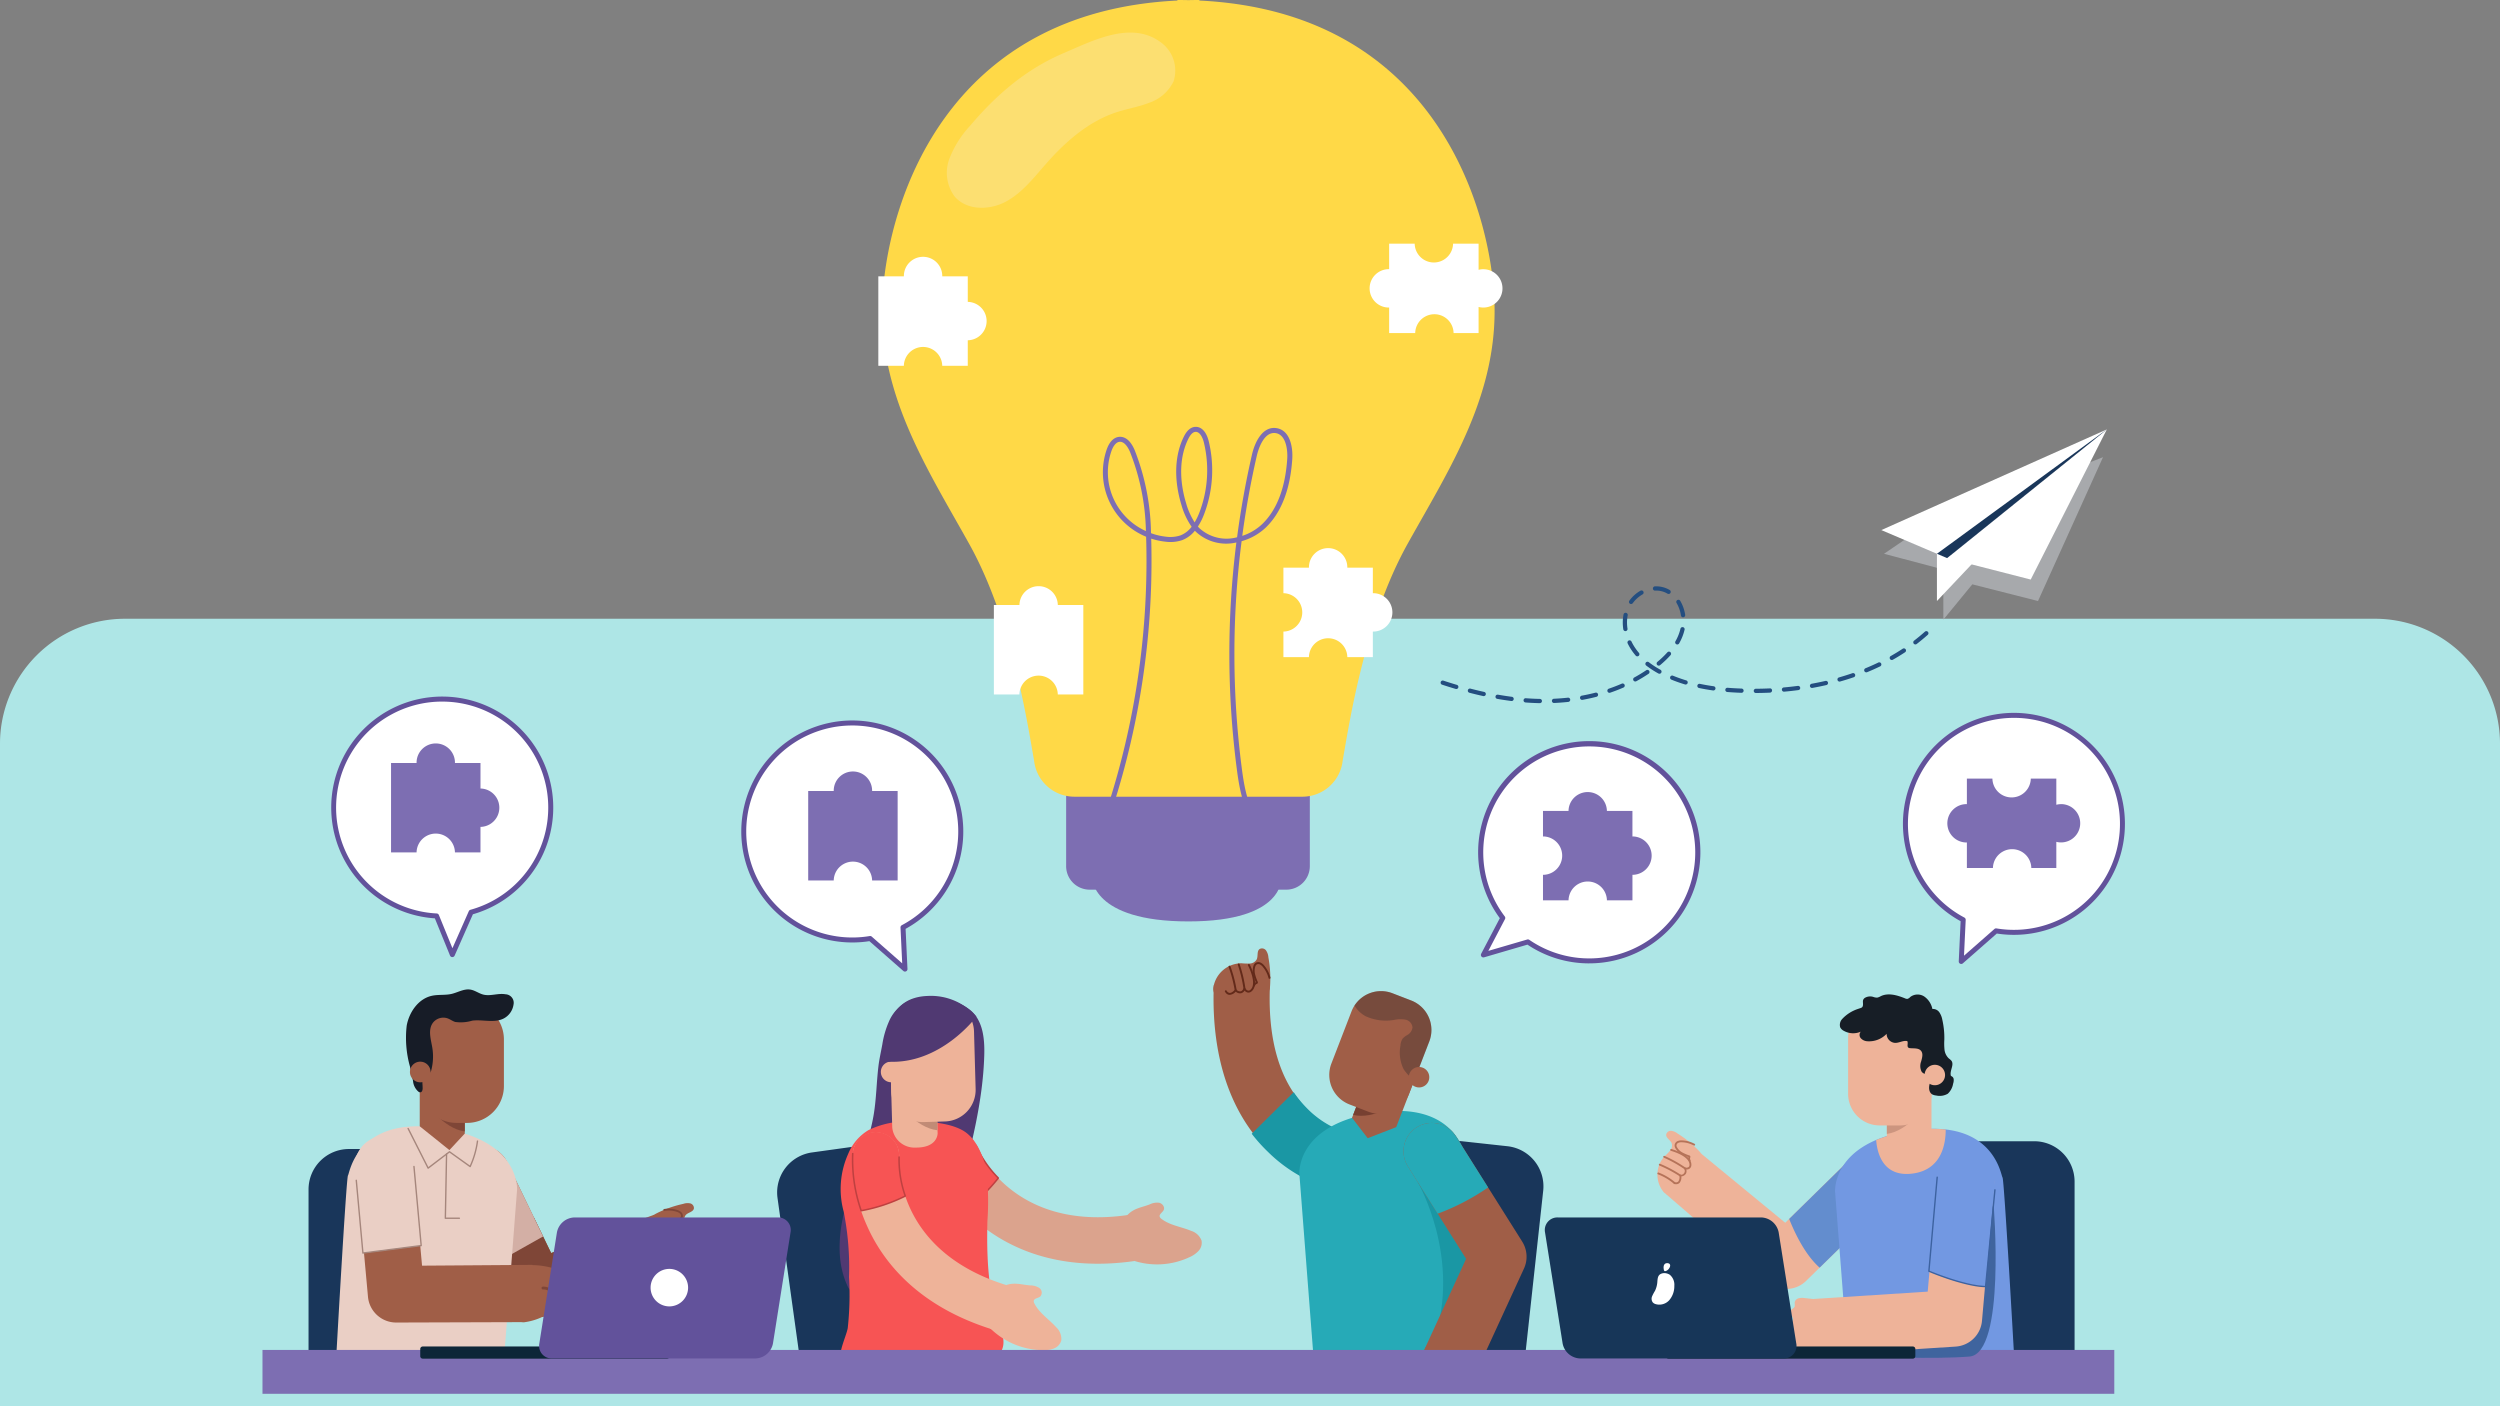 <svg xmlns="http://www.w3.org/2000/svg" xmlns:xlink="http://www.w3.org/1999/xlink" width="400" height="225" viewBox="0 0 400 225">
  <rect x="0" y="0" width="400" height="225" fill="#808080" stroke="none"/>
  <defs>
    <clipPath id="clip-path">
      <rect id="Rectángulo_402372" data-name="Rectángulo 402372" width="298.006" height="223.009" fill="none"/>
    </clipPath>
    <clipPath id="clip-path-3">
      <rect id="Rectángulo_402367" data-name="Rectángulo 402367" width="35.036" height="25.995" fill="none"/>
    </clipPath>
    <clipPath id="clip-path-5">
      <rect id="Rectángulo_402369" data-name="Rectángulo 402369" width="12.313" height="14.246" fill="none"/>
    </clipPath>
  </defs>
  <g id="Grupo_1101514" data-name="Grupo 1101514" transform="translate(5305 -2968)">
    <path id="Rectángulo_402332" data-name="Rectángulo 402332" d="M20,0H380a20,20,0,0,1,20,20V126a0,0,0,0,1,0,0H0a0,0,0,0,1,0,0V20A20,20,0,0,1,20,0Z" transform="translate(-5305 3067)" fill="#aee6e6"/>
    <g id="Grupo_1101508" data-name="Grupo 1101508" transform="translate(-5263.003 2968)">
      <g id="Grupo_1101507" data-name="Grupo 1101507" clip-path="url(#clip-path)">
        <g id="Grupo_1101501" data-name="Grupo 1101501">
          <g id="Grupo_1101500" data-name="Grupo 1101500" clip-path="url(#clip-path)">
            <g id="Grupo_1101499" data-name="Grupo 1101499" transform="translate(259.443 73.149)" style="mix-blend-mode: multiply;isolation: isolate">
              <g id="Grupo_1101498" data-name="Grupo 1101498">
                <g id="Grupo_1101497" data-name="Grupo 1101497" clip-path="url(#clip-path-3)">
                  <path id="Trazado_878291" data-name="Trazado 878291" d="M330.674,102.814l-6.1,4.152,9.494,2.516v8.025l4.634-5.651,10.511,2.672,10.4-23.015Z" transform="translate(-324.571 -91.512)" fill="#a7a9ac"/>
                </g>
              </g>
            </g>
          </g>
        </g>
        <path id="Trazado_878292" data-name="Trazado 878292" d="M335.165,110.845v7.562l6.49-6.868Z" transform="translate(-67.254 -22.242)" fill="#fff"/>
        <path id="Trazado_878293" data-name="Trazado 878293" d="M337.2,106.543,362.759,85.95l-12.181,24.026Z" transform="translate(-67.662 -17.247)" fill="#fff"/>
        <path id="Trazado_878294" data-name="Trazado 878294" d="M360.117,85.951l-36.08,16.109,10.523,4.484Z" transform="translate(-65.021 -17.247)" fill="#fff"/>
        <path id="Trazado_878295" data-name="Trazado 878295" d="M336.793,106.543l-1.627-.694,27.185-19.9Z" transform="translate(-67.254 -17.247)" fill="#19365a"/>
        <g id="Grupo_1101506" data-name="Grupo 1101506">
          <g id="Grupo_1101505" data-name="Grupo 1101505" clip-path="url(#clip-path)">
            <path id="Trazado_878296" data-name="Trazado 878296" d="M251.694,136.056h-.006c-.75-.014-1.517-.051-2.283-.11a.339.339,0,0,1-.313-.365.335.335,0,0,1,.365-.313c.752.057,1.508.093,2.244.107a.34.34,0,0,1-.006.68m2.266-.026a.34.34,0,0,1-.015-.679c.747-.032,1.5-.09,2.237-.171a.337.337,0,0,1,.376.3.341.341,0,0,1-.3.376c-.754.082-1.522.141-2.282.173h-.014m-6.782-.314-.043,0c-.739-.1-1.5-.211-2.257-.345a.34.34,0,0,1,.119-.67c.747.132,1.495.246,2.223.34a.34.34,0,0,1-.042.677m11.284-.184a.34.34,0,0,1-.062-.674c.74-.134,1.477-.295,2.189-.479a.34.34,0,0,1,.17.659c-.729.187-1.482.352-2.237.488a.332.332,0,0,1-.061.006m-15.745-.6a.381.381,0,0,1-.073-.008q-1.111-.246-2.217-.534a.34.34,0,0,1,.172-.659q1.092.285,2.191.528a.34.34,0,0,1-.074.672m43.526-.5a.34.34,0,0,1,0-.679q1.123-.007,2.252-.059a.316.316,0,0,1,.355.324.34.34,0,0,1-.324.356q-1.14.053-2.279.059Zm-23.4-.03a.34.34,0,0,1-.11-.662c.71-.242,1.411-.514,2.086-.809a.34.34,0,0,1,.271.623c-.691.3-1.41.58-2.137.829a.355.355,0,0,1-.11.018m21.131,0h-.011c-.787-.026-1.554-.07-2.278-.128a.34.34,0,0,1-.311-.366.334.334,0,0,1,.366-.312c.747.061,1.5.1,2.246.127a.34.34,0,0,1-.012.679m6.793-.18a.34.34,0,0,1-.03-.679q1.121-.1,2.237-.248a.349.349,0,0,1,.382.293.34.34,0,0,1-.293.381q-1.131.151-2.267.251l-.03,0m-11.306-.194a.326.326,0,0,1-.048,0c-.775-.109-1.533-.241-2.254-.394a.34.34,0,0,1,.141-.665c.707.149,1.448.28,2.208.386a.34.34,0,0,1-.046.677m-41.132-.234a.338.338,0,0,1-.1-.014q-1.091-.325-2.173-.68a.34.34,0,0,1,.213-.646q1.072.353,2.153.675a.34.34,0,0,1-.1.666m56.93-.17a.34.34,0,0,1-.06-.675c.738-.133,1.48-.285,2.2-.452a.34.34,0,0,1,.153.663c-.734.169-1.487.322-2.236.457a.311.311,0,0,1-.06.006m-20.225-.546a.327.327,0,0,1-.1-.015c-.746-.225-1.474-.482-2.165-.765a.34.34,0,1,1,.257-.629c.671.275,1.38.525,2.1.743a.34.34,0,0,1-.1.666m24.637-.472a.34.34,0,0,1-.093-.667c.726-.208,1.448-.434,2.143-.674a.34.34,0,1,1,.221.643c-.707.244-1.44.474-2.179.684a.338.338,0,0,1-.093.014m-32.682-.017a.34.34,0,0,1-.163-.639c.66-.361,1.3-.751,1.909-1.159a.34.34,0,1,1,.38.564c-.624.42-1.285.822-1.962,1.192a.336.336,0,0,1-.164.042m3.863-1.237a.349.349,0,0,1-.164-.042,15.087,15.087,0,0,1-1.942-1.264.34.34,0,1,1,.415-.538,14.524,14.524,0,0,0,1.855,1.206.34.34,0,0,1-.165.637m33.1-.225a.34.34,0,0,1-.129-.655c.7-.286,1.386-.593,2.049-.914a.34.34,0,0,1,.3.611c-.676.328-1.378.641-2.088.932a.336.336,0,0,1-.129.026m-33.213-1.072a.34.34,0,0,1-.218-.6,15.179,15.179,0,0,0,1.6-1.532.34.34,0,0,1,.508.452,15.837,15.837,0,0,1-1.671,1.6.337.337,0,0,1-.217.078m37.287-.9a.34.34,0,0,1-.168-.635c.657-.372,1.3-.767,1.913-1.17a.34.34,0,0,1,.375.568c-.625.412-1.282.815-1.952,1.194a.342.342,0,0,1-.168.044m-40.717-.586a.339.339,0,0,1-.258-.119,9.523,9.523,0,0,1-.758-1.012,8.077,8.077,0,0,1-.532-.95.34.34,0,0,1,.614-.292,7.711,7.711,0,0,0,.488.873,8.849,8.849,0,0,0,.7.939.34.34,0,0,1-.258.561m6.4-1.9a.337.337,0,0,1-.168-.045.341.341,0,0,1-.128-.464,7.515,7.515,0,0,0,.8-2.006.336.336,0,0,1,.408-.254.339.339,0,0,1,.254.408,8.185,8.185,0,0,1-.87,2.189.34.34,0,0,1-.3.173m38.1-.006a.34.34,0,0,1-.207-.609c.595-.458,1.176-.939,1.725-1.43a.34.34,0,1,1,.453.507c-.562.5-1.156.994-1.764,1.461a.335.335,0,0,1-.207.071m-46.4-2.133a.34.34,0,0,1-.335-.289,7.331,7.331,0,0,1-.085-1.1,6.647,6.647,0,0,1,.121-1.269.334.334,0,0,1,.4-.269.339.339,0,0,1,.268.4,5.943,5.943,0,0,0-.109,1.138,6.822,6.822,0,0,0,.078,1,.339.339,0,0,1-.285.387.377.377,0,0,1-.052,0m9.223-2.21a.341.341,0,0,1-.336-.289,5.512,5.512,0,0,0-.7-2,.34.34,0,0,1,.584-.349,6.22,6.22,0,0,1,.794,2.248.34.34,0,0,1-.285.386.284.284,0,0,1-.052,0m-8.316-2.116a.34.34,0,0,1-.277-.538,5.663,5.663,0,0,1,1.783-1.6.34.34,0,0,1,.337.59,4.971,4.971,0,0,0-1.567,1.4.34.34,0,0,1-.277.141m6-1.605a.335.335,0,0,1-.173-.048,3.548,3.548,0,0,0-1.836-.492c-.048,0-.1,0-.142,0a.32.32,0,0,1-.356-.325.34.34,0,0,1,.325-.355c.066,0,.127,0,.2,0a4.222,4.222,0,0,1,2.159.588.34.34,0,0,1-.173.632" transform="translate(-47.321 -23.551)" fill="#244e80"/>
            <path id="Trazado_878297" data-name="Trazado 878297" d="M245.815,266.818l-25.328-2.771,3.35-30.633a6.464,6.464,0,0,1,7.106-5.7l12.518,1.369a6.463,6.463,0,0,1,5.7,7.106Z" transform="translate(-44.243 -45.684)" fill="#19365a"/>
            <path id="Trazado_878298" data-name="Trazado 878298" d="M211.663,220.884a14.747,14.747,0,0,1-6.421-3.934c-4.216-4.28-6.187-10.8-5.861-19.392v-.027a60.592,60.592,0,0,0-8.973-.321c-.546,14.343,4.492,22.383,8.883,26.6a23,23,0,0,0,10.513,5.944,4.611,4.611,0,0,0,.91.092,4.529,4.529,0,0,0,.949-8.962" transform="translate(-38.199 -39.564)" fill="#a05e47"/>
            <path id="Trazado_878299" data-name="Trazado 878299" d="M211.459,234.3A4.7,4.7,0,0,0,217,230.656a4.653,4.653,0,0,0-3.624-5.51,15.231,15.231,0,0,1-6.628-4.061,17.956,17.956,0,0,1-2.018-2.467l-6.722,6.65a26.3,26.3,0,0,0,2.6,2.9,23.723,23.723,0,0,0,10.85,6.135" transform="translate(-39.732 -43.868)" fill="#1a97a4"/>
            <path id="Trazado_878300" data-name="Trazado 878300" d="M199.133,191.252a2.186,2.186,0,0,0-.368-1.082.8.8,0,0,0-1.023-.24c-.488.336-.226,1.119-.472,1.658a1.321,1.321,0,0,1-1.083.668,9.365,9.365,0,0,1-1.329-.042,4.577,4.577,0,0,0-4.5,3.735,1.576,1.576,0,0,0,.172,1.161,1.919,1.919,0,0,0,1.352.592,17.977,17.977,0,0,0,4.062.285c1.222-.1,3.244-.439,3.44-1.854a18.4,18.4,0,0,0-.253-4.882" transform="translate(-38.19 -38.091)" fill="#a05e47"/>
            <path id="Trazado_878301" data-name="Trazado 878301" d="M192.813,197.618a1.428,1.428,0,0,1-.161-.217.157.157,0,0,1,.267-.165.62.62,0,0,0,.473.352c.346.019.728-.369.846-.52a.159.159,0,0,1,.11-.06.157.157,0,0,1,.118.04.823.823,0,0,0,.7.291c.3-.074.456-.471.457-.475a.156.156,0,0,1,.132-.1.159.159,0,0,1,.149.074.711.711,0,0,0,.44.382.405.405,0,0,0,.3-.07c1.279-.918-.281-3.909-.3-3.939a.157.157,0,1,1,.277-.147c.07.133,1.7,3.264.208,4.336a.726.726,0,0,1-.541.13.858.858,0,0,1-.5-.313.95.95,0,0,1-.549.427,1.011,1.011,0,0,1-.868-.259,1.438,1.438,0,0,1-1,.518.809.809,0,0,1-.563-.284" transform="translate(-38.652 -38.723)" fill="#632a1a"/>
            <path id="Trazado_878302" data-name="Trazado 878302" d="M196.178,197a.153.153,0,0,1-.039-.082,21.98,21.98,0,0,0-.907-3.826.156.156,0,0,1,.066-.211.154.154,0,0,1,.211.066,21.581,21.581,0,0,1,.939,3.922.157.157,0,0,1-.27.13" transform="translate(-39.171 -38.7)" fill="#632a1a"/>
            <path id="Trazado_878303" data-name="Trazado 878303" d="M194.4,197.337a.151.151,0,0,1-.038-.078,21.455,21.455,0,0,0-.963-3.715.157.157,0,1,1,.273-.154,20.907,20.907,0,0,1,1,3.814.157.157,0,0,1-.269.133" transform="translate(-38.802 -38.789)" fill="#632a1a"/>
            <path id="Trazado_878304" data-name="Trazado 878304" d="M198.311,196.434a.16.16,0,0,1-.036-.149.773.773,0,0,1,.427-.488,6.849,6.849,0,0,1-.425-1.228,2.543,2.543,0,0,1,.044-1.37.961.961,0,0,1,.315-.478.852.852,0,0,1,.854-.055,1.766,1.766,0,0,1,.606.517,4.8,4.8,0,0,1,.949,1.88.157.157,0,0,1-.305.074,4.475,4.475,0,0,0-.886-1.755,1.446,1.446,0,0,0-.494-.43.534.534,0,0,0-.535.021.657.657,0,0,0-.207.329,2.234,2.234,0,0,0-.034,1.2,6.653,6.653,0,0,0,.42,1.2.253.253,0,0,1-.157.372.457.457,0,0,0-.269.294.157.157,0,0,1-.193.109.164.164,0,0,1-.073-.046" transform="translate(-39.772 -38.642)" fill="#632a1a"/>
            <path id="Trazado_878305" data-name="Trazado 878305" d="M207.552,232.505l2.189,28.321a28.031,28.031,0,0,0,15.423,2.432c9.027-1.05,11-5.038,11-5.038s-1.56-27.789-1.823-28.064-1.33-9.407-14.391-7.541-12.4,9.889-12.4,9.889" transform="translate(-41.646 -44.619)" fill="#26aab7"/>
            <path id="Trazado_878306" data-name="Trazado 878306" d="M231.141,236.441s7.243,12.216,2.584,25.78c0,0,7.452-10.733,7.176-14.271s-9.761-11.509-9.761-11.509" transform="translate(-46.38 -47.444)" fill="#1a97a4"/>
            <path id="Trazado_878307" data-name="Trazado 878307" d="M247.38,243.748,236.722,226.83a4.532,4.532,0,0,0-7.669,4.83L238.4,246.5l-6.569,14.289a11.3,11.3,0,0,0,8.236,3.787l7.594-16.52a4.534,4.534,0,0,0-.284-4.308" transform="translate(-45.821 -45.09)" fill="#a05e47"/>
            <path id="Trazado_878308" data-name="Trazado 878308" d="M227.988,216.438l-2.829,7.331-4.564,1.773-2.51-3.265,1.7-4.409Z" transform="translate(-43.761 -43.43)" fill="#a05e47"/>
            <path id="Trazado_878309" data-name="Trazado 878309" d="M225.691,220.542l-6.478-.313-.906,2.347c3.37.808,7.384-2.034,7.384-2.034" transform="translate(-43.805 -44.191)" fill="#774031"/>
            <path id="Trazado_878310" data-name="Trazado 878310" d="M219.787,217.681l-3.029-1.169a5.061,5.061,0,0,1-2.891-6.524l3.233-8.377a5.061,5.061,0,0,1,6.524-2.892l3.029,1.169a5.062,5.062,0,0,1,2.891,6.525l-3.232,8.377a5.062,5.062,0,0,1-6.525,2.891" transform="translate(-42.847 -39.807)" fill="#a05e47"/>
            <g id="Grupo_1101504" data-name="Grupo 1101504" transform="translate(174.721 158.576)" opacity="0.3">
              <g id="Grupo_1101503" data-name="Grupo 1101503">
                <g id="Grupo_1101502" data-name="Grupo 1101502" clip-path="url(#clip-path-5)">
                  <path id="Trazado_878311" data-name="Trazado 878311" d="M227.666,199.888l-3.029-1.169a5.067,5.067,0,0,0-6.057,1.973,4.677,4.677,0,0,0,1.772,1.706,7.723,7.723,0,0,0,4.568.594,4.951,4.951,0,0,1,1.811-.041,1.393,1.393,0,0,1,1.132,1.25,1.608,1.608,0,0,1-.818,1.2,3.136,3.136,0,0,0-.743.563,2.139,2.139,0,0,0-.365,1.126,6.04,6.04,0,0,0,.5,3.774,6.1,6.1,0,0,0,1.43,1.536c.1.078.193.155.293.23l2.4-6.216a5.062,5.062,0,0,0-2.891-6.525" transform="translate(-218.581 -198.383)" fill="#171e26"/>
                </g>
              </g>
            </g>
            <path id="Trazado_878312" data-name="Trazado 878312" d="M232.622,215.8a1.635,1.635,0,1,1-.937-2.113,1.634,1.634,0,0,1,.937,2.113" transform="translate(-46.043 -42.856)" fill="#a05e47"/>
            <path id="Trazado_878313" data-name="Trazado 878313" d="M236.722,226.83a4.532,4.532,0,0,0-7.669,4.83l4.8,7.624a36.982,36.982,0,0,0,8.066-4.2Z" transform="translate(-45.821 -45.09)" fill="#26aab7"/>
            <path id="Trazado_878314" data-name="Trazado 878314" d="M240.014,275.065a3.419,3.419,0,0,1-.948,1.337,1.192,1.192,0,0,1-1.516-.01c-.2-.208-.305-.521-.572-.628-.335-.133-.679.142-1.026.242a1.385,1.385,0,0,1-1.562-.911,1.1,1.1,0,0,0-.31-.566c-.4-.275-1.011.25-1.406-.032-.3-.216-.217-.74-.514-.965-.161-.121-.384-.113-.568-.193a.858.858,0,0,1-.448-.841,2.515,2.515,0,0,1,.314-.957l.7-1.436a2.48,2.48,0,0,1,.512-.783,2.386,2.386,0,0,1,1.93-.341,10.728,10.728,0,0,1,3.711,1.049,5.357,5.357,0,0,1,2.308,2.212c.436.877-.207,2.011-.6,2.82" transform="translate(-46.381 -53.964)" fill="#a05e47"/>
            <path id="Trazado_878315" data-name="Trazado 878315" d="M34.7,267.253H9.22V236.436a6.463,6.463,0,0,1,6.444-6.443H28.256a6.463,6.463,0,0,1,6.443,6.443Z" transform="translate(-1.85 -46.15)" fill="#19365a"/>
            <path id="Trazado_878316" data-name="Trazado 878316" d="M40.744,229.839a4.535,4.535,0,0,1,6.057,2.109l7.045,14.568,16.548-6.157c.869,5.575,3.185,8.081,3.185,8.081L53.2,256.477a4.535,4.535,0,0,1-5.709-2.259L38.635,235.9a4.535,4.535,0,0,1,2.109-6.057" transform="translate(-7.662 -46.028)" fill="#a05e47"/>
            <path id="Trazado_878317" data-name="Trazado 878317" d="M50.64,259.136A4.524,4.524,0,0,0,53.8,259.1l7.547-2.977a26.015,26.015,0,0,1-6.174-7.257l-.731.272L51.711,243.5c-2.673-.926-7.435-1.061-10.574-1.035l6.953,14.377a4.522,4.522,0,0,0,2.55,2.294" transform="translate(-8.254 -48.652)" fill="#7f4637"/>
            <path id="Trazado_878318" data-name="Trazado 878318" d="M42.639,242.42l4.05,5.228,6.722-3.786-5.76-11.91a4.527,4.527,0,0,0-5.019-2.449l-.21.114Z" transform="translate(-8.512 -46.032)" fill="#d3afa5"/>
            <path id="Trazado_878319" data-name="Trazado 878319" d="M82.925,240.938a2.126,2.126,0,0,1,1.1-.077.772.772,0,0,1,.6.819c-.117.559-.91.62-1.3,1.039a1.271,1.271,0,0,0-.189,1.213,8.985,8.985,0,0,0,.534,1.165,4.41,4.41,0,0,1-1.636,5.392,1.516,1.516,0,0,1-1.1.281c-.476-.106-.779-.562-1.032-.98a17.329,17.329,0,0,1-1.772-3.5c-.368-1.122-.823-3.045.36-3.749a17.732,17.732,0,0,1,4.432-1.6" transform="translate(-15.597 -48.322)" fill="#a05e47"/>
            <path id="Trazado_878320" data-name="Trazado 878320" d="M80.844,249.656a1.4,1.4,0,0,0,.253.062.151.151,0,1,0,.046-.3.594.594,0,0,1-.49-.289,1.238,1.238,0,0,1,.146-.946.153.153,0,0,0,.012-.12.151.151,0,0,0-.08-.09c-.315-.148-.491-.321-.522-.517a.79.79,0,0,1,.251-.584.151.151,0,0,0-.081-.26.687.687,0,0,1-.5-.248.389.389,0,0,1-.05-.294c.337-1.48,3.578-1.213,3.611-1.21a.151.151,0,0,0,.026-.3c-.145-.013-3.536-.292-3.93,1.437a.694.694,0,0,0,.087.529.825.825,0,0,0,.466.329.922.922,0,0,0-.175.647.977.977,0,0,0,.556.675,1.384,1.384,0,0,0-.086,1.084.785.785,0,0,0,.463.394" transform="translate(-15.955 -49.068)" fill="#7f4637"/>
            <path id="Trazado_878321" data-name="Trazado 878321" d="M80.481,247.267a.15.15,0,0,0,.086,0,21.21,21.21,0,0,1,3.738-.626.151.151,0,0,0,.026-.3,20.811,20.811,0,0,0-3.836.632.151.151,0,0,0-.014.289" transform="translate(-16.129 -49.43)" fill="#7f4637"/>
            <path id="Trazado_878322" data-name="Trazado 878322" d="M80.869,248.975a.149.149,0,0,0,.084.006,20.633,20.633,0,0,1,3.661-.534.152.152,0,0,0,.035-.3,20.235,20.235,0,0,0-3.762.54.151.151,0,0,0-.018.289" transform="translate(-16.207 -49.79)" fill="#7f4637"/>
            <path id="Trazado_878323" data-name="Trazado 878323" d="M81.435,250.789a.15.15,0,0,0,.106,0,9.039,9.039,0,0,1,2.942-.574.151.151,0,0,0,.009-.3,9.2,9.2,0,0,0-3.061.594.153.153,0,0,0-.086.2.157.157,0,0,0,.091.087" transform="translate(-16.32 -50.147)" fill="#7f4637"/>
            <path id="Trazado_878324" data-name="Trazado 878324" d="M80.132,244.924a.152.152,0,0,0,.145-.024.739.739,0,0,0,.275-.561,6.621,6.621,0,0,0,1.249-.082,2.446,2.446,0,0,0,1.2-.551.929.929,0,0,0,.307-.459.824.824,0,0,0-.271-.78,1.711,1.711,0,0,0-.686-.345,4.622,4.622,0,0,0-2.026-.139.151.151,0,0,0-.125.173.152.152,0,0,0,.173.125,4.317,4.317,0,0,1,1.891.131,1.4,1.4,0,0,1,.567.278.517.517,0,0,1,.182.483.631.631,0,0,1-.215.306,2.146,2.146,0,0,1-1.056.48,6.392,6.392,0,0,1-1.223.075.245.245,0,0,0-.273.279.438.438,0,0,1-.161.349.151.151,0,0,0-.024.213.158.158,0,0,0,.067.048" transform="translate(-16.059 -48.545)" fill="#7f4637"/>
            <path id="Trazado_878325" data-name="Trazado 878325" d="M43.7,235.683l-2.209,28.592a28.3,28.3,0,0,1-15.57,2.456c-9.113-1.06-11.109-5.087-11.109-5.087s1.574-28.055,1.839-28.333,1.343-9.5,14.53-7.614,12.52,9.985,12.52,9.985" transform="translate(-2.972 -45.238)" fill="#eacfc5"/>
            <path id="Trazado_878326" data-name="Trazado 878326" d="M31.478,215.517v7.933l4.747,3.808,2.458-2.643v-4.771Z" transform="translate(-6.316 -43.245)" fill="#a05e47"/>
            <path id="Trazado_878327" data-name="Trazado 878327" d="M32.717,220.723l6.215,2.059v2.54c-3.468-.463-6.215-4.6-6.215-4.6" transform="translate(-6.565 -44.29)" fill="#7f4637"/>
            <path id="Trazado_878328" data-name="Trazado 878328" d="M37.358,219.933h1.707a5.9,5.9,0,0,0,5.88-5.88v-7.495a5.9,5.9,0,0,0-5.88-5.88H37.358a5.9,5.9,0,0,0-5.88,5.88v7.495a5.9,5.9,0,0,0,5.88,5.88" transform="translate(-6.316 -40.268)" fill="#a05e47"/>
            <path id="Trazado_878329" data-name="Trazado 878329" d="M31.161,210.846c.217.537.936.967,1.359.572a1.1,1.1,0,0,0,.27-.564,8.639,8.639,0,0,0,.142-3.444c-.217-1.342-.721-2.842.046-3.965a2.108,2.108,0,0,1,2.36-.78c.437.152.815.448,1.255.588a6.391,6.391,0,0,0,2.728-.211c1.683-.217,3.515.428,5.025-.343a2.989,2.989,0,0,0,1.575-2.221,1.365,1.365,0,0,0-1.286-1.654c-1.172-.215-2.4.344-3.553.049-.719-.184-1.338-.686-2.071-.8-1.023-.161-1.99.457-3,.691-1.03.238-2.118.073-3.15.3-2.155.472-3.631,2.6-4.03,4.767a16.976,16.976,0,0,0,.519,6.554q.246,1.161.493,2.322a2.528,2.528,0,0,0,.875,1.711.483.483,0,0,0,.3.094c.289-.029.368-.408.363-.7a20.522,20.522,0,0,0-.564-4.226c.171.4.179.853.345,1.262" transform="translate(-5.754 -39.739)" fill="#171c27"/>
            <path id="Trazado_878330" data-name="Trazado 878330" d="M29.515,214.162a1.651,1.651,0,1,0,1.651-1.651,1.651,1.651,0,0,0-1.651,1.651" transform="translate(-5.922 -42.642)" fill="#a05e47"/>
            <path id="Trazado_878331" data-name="Trazado 878331" d="M55.486,261.169a.362.362,0,0,1,.328-.046.388.388,0,0,1,.138.218,1.654,1.654,0,0,0,1.314,1.114,1.11,1.11,0,0,0,1.214-1.048,1.839,1.839,0,0,0-.58-1.061,3.28,3.28,0,0,0,1.965,1.329.457.457,0,0,0,.281-.043.468.468,0,0,0,.175-.267,1.879,1.879,0,0,0-.174-1.532,2.445,2.445,0,0,0,.74.555.831.831,0,0,0,.874-.107c.357-.343.179-.938-.022-1.39q-.327-.736-.655-1.473a7.575,7.575,0,0,0-.882-1.611,5.835,5.835,0,0,0-2.526-1.7,12.753,12.753,0,0,0-6.379-.765,1.1,1.1,0,0,0-.405.113,1.128,1.128,0,0,0-.435.763,14.175,14.175,0,0,0,.1,7.041c.254.917.589,1.176,1.575,1.085a9.733,9.733,0,0,0,3.357-1.175" transform="translate(-10.045 -50.812)" fill="#a05e47"/>
            <path id="Trazado_878332" data-name="Trazado 878332" d="M22.9,228.042a4.536,4.536,0,0,1,4.928,4.1L29.3,248.262l17.654-.128a54.507,54.507,0,0,0-1.209,9.161l-20.549.066a4.535,4.535,0,0,1-4.549-4.123L18.8,232.97a4.533,4.533,0,0,1,4.1-4.928" transform="translate(-3.768 -45.755)" fill="#a05e47"/>
            <path id="Trazado_878333" data-name="Trazado 878333" d="M59.235,261.63a.227.227,0,0,1-.205-.131,21.829,21.829,0,0,0-1.6-2.893,1.6,1.6,0,0,0-1.337-.615.227.227,0,0,1-.045-.451,2.071,2.071,0,0,1,1.737.784,21.525,21.525,0,0,1,1.651,2.984.226.226,0,0,1-.11.3.228.228,0,0,1-.1.021" transform="translate(-11.207 -51.677)" fill="#7f4637"/>
            <path id="Trazado_878334" data-name="Trazado 878334" d="M61.809,260.536a.226.226,0,0,1-.207-.133l-1.416-3.122a2.685,2.685,0,0,0-1.655-1.239.226.226,0,1,1,.074-.447,3.094,3.094,0,0,1,1.986,1.483l1.424,3.138a.227.227,0,0,1-.206.32" transform="translate(-11.707 -51.287)" fill="#7f4637"/>
            <path id="Trazado_878335" data-name="Trazado 878335" d="M27.923,231.894a4.7,4.7,0,1,0-9.355.853l1.225,13.416,9.324-1.194Z" transform="translate(-3.722 -45.675)" fill="#eacfc5"/>
            <path id="Trazado_878336" data-name="Trazado 878336" d="M19.81,247.427a.117.117,0,0,1-.071-.025.112.112,0,0,1-.042-.078l-1.062-11.635a.113.113,0,0,1,.1-.123.114.114,0,0,1,.123.1l1.051,11.518c.914-.117,6.97-.89,9.1-1.165l-1.145-12.537a.113.113,0,1,1,.225-.021l1.154,12.646a.113.113,0,0,1-.1.122c-2.188.282-9.324,1.193-9.324,1.193H19.81" transform="translate(-3.739 -46.826)" fill="#a5867c"/>
            <path id="Trazado_878337" data-name="Trazado 878337" d="M32.328,232.309a.093.093,0,0,1-.026,0,.11.11,0,0,1-.075-.059l-3.2-6.328a.115.115,0,0,1,.05-.153.116.116,0,0,1,.152.051l3.136,6.206,3.316-2.528a.112.112,0,0,1,.134,0L39,231.773a13.879,13.879,0,0,0,1.109-3.883.114.114,0,1,1,.227,0,14.67,14.67,0,0,1-1.184,4.1.114.114,0,0,1-.074.065.118.118,0,0,1-.1-.018l-3.227-2.313L32.4,232.286a.113.113,0,0,1-.069.023" transform="translate(-5.823 -45.3)" fill="#a5867c"/>
            <path id="Trazado_878338" data-name="Trazado 878338" d="M38.813,241.358H36.577a.116.116,0,0,1-.081-.034.111.111,0,0,1-.032-.082l.193-10.27a.113.113,0,0,1,.113-.111h0a.114.114,0,0,1,.111.116l-.19,10.155h2.121a.113.113,0,1,1,0,.226" transform="translate(-7.317 -46.324)" fill="#a5867c"/>
            <path id="Trazado_878339" data-name="Trazado 878339" d="M132.552,264.515l-25.237,3.507L103.074,237.5a6.463,6.463,0,0,1,5.5-7.269l12.473-1.733a6.464,6.464,0,0,1,7.269,5.5Z" transform="translate(-20.67 -45.837)" fill="#19365a"/>
            <path id="Trazado_878340" data-name="Trazado 878340" d="M134.482,200.59a10.374,10.374,0,0,0-3.7-.765,11.473,11.473,0,0,0-3.686.193,6.386,6.386,0,0,0-3.7,3.554,14.689,14.689,0,0,0-1.038,3.594c-.209,1.169-.479,2.308-.622,3.491-.308,2.55-.332,5.128-.744,7.666-.756,4.655-2.787,8.993-4.157,13.506s-2.048,9.535-.131,13.844a2.288,2.288,0,0,0,.677.97,2.447,2.447,0,0,0,1.03.353,38.007,38.007,0,0,0,6.832.578,6.245,6.245,0,0,0,2.432-.366,4.934,4.934,0,0,0,1.711-1.329c1.823-2.074,2.58-4.851,3.282-7.523l2.019-7.682c1.878-7.148,3.768-14.372,3.979-21.76.072-2.518-.176-5.325-2.028-7.033a7.119,7.119,0,0,0-2.157-1.291" transform="translate(-23.18 -40.086)" fill="#503972"/>
            <path id="Trazado_878341" data-name="Trazado 878341" d="M165.339,239.81C146.775,242.5,141.244,229.3,141,228.689a3.721,3.721,0,0,0-6.946,2.67,25.6,25.6,0,0,0,6.955,9.4c4.417,3.833,12.195,8.017,24.361,6.55.337-.041.68-.086,1.025-.136a20.676,20.676,0,0,0-1.059-7.365" transform="translate(-26.851 -45.412)" fill="#dba38d"/>
            <path id="Trazado_878342" data-name="Trazado 878342" d="M176.351,241a2.658,2.658,0,0,1,1.514-.259c.507.116.942.681.724,1.153-.186.4-.777.68-.639,1.1a.709.709,0,0,0,.263.314c1.366,1.062,3.193,1.266,4.786,1.94a2.554,2.554,0,0,1,1.642,1.55,1.913,1.913,0,0,1-.483,1.648,4.333,4.333,0,0,1-1.457,1.008,12.224,12.224,0,0,1-9.211.465,2.4,2.4,0,0,1-.918-.5,2.658,2.658,0,0,1-.514-.886,8.448,8.448,0,0,1-.627-1.938,4.722,4.722,0,0,1,1.281-3.818c1.08-1.185,2.249-1.241,3.64-1.775" transform="translate(-34.39 -48.3)" fill="#dba38d"/>
            <path id="Trazado_878343" data-name="Trazado 878343" d="M144.575,233.9A17.635,17.635,0,0,1,141,228.689a3.72,3.72,0,0,0-6.945,2.67,24.781,24.781,0,0,0,5.153,7.686,26.117,26.117,0,0,0,5.365-5.148" transform="translate(-26.851 -45.412)" fill="#f75454"/>
            <path id="Trazado_878344" data-name="Trazado 878344" d="M139.256,239.733a.123.123,0,0,1-.1-.037,24.941,24.941,0,0,1-5.179-7.728.124.124,0,0,1,.072-.16.123.123,0,0,1,.16.072,24.659,24.659,0,0,0,5.051,7.566,26.2,26.2,0,0,0,5.187-4.974,17.736,17.736,0,0,1-3.523-5.172.124.124,0,0,1,.231-.091,17.492,17.492,0,0,0,3.545,5.167.124.124,0,0,1,.01.161,26.414,26.414,0,0,1-5.392,5.174.123.123,0,0,1-.058.022" transform="translate(-26.881 -45.977)" fill="#bf4040"/>
            <path id="Trazado_878345" data-name="Trazado 878345" d="M139.083,232.787a43.607,43.607,0,0,1,.118,7.587c-.134,5.591.05,11.313,1.9,16.618.628,1.8,1.21,3.408-.209,4.984-2.82,3.135-9.487,3.861-13.367,3.976-2.477.074-10.739-.069-11.793-3.531-.341-1.124.9-3.673,1.119-4.874a48.522,48.522,0,0,0,.207-8.182,45.479,45.479,0,0,0-.859-10.486,13.73,13.73,0,0,1,.723-9.216,7.889,7.889,0,0,1,3.238-3.8,14.287,14.287,0,0,1,6.618-1.4c2.6-.01,6.025.126,8.367,1.382,2.208,1.183,3.413,4.1,3.848,6.424q.049.263.09.526" transform="translate(-23.211 -45.039)" fill="#f75454"/>
            <path id="Trazado_878346" data-name="Trazado 878346" d="M133.128,219.842l.134,4.785s.033,2.3-3.5,2.269A3.57,3.57,0,0,1,126,223.661l-.224-7.955Z" transform="translate(-25.239 -43.283)" fill="#eeb399"/>
            <path id="Trazado_878347" data-name="Trazado 878347" d="M127.164,220.69l6.291,1.89.072,2.547c-3.491-.367-6.363-4.436-6.363-4.436" transform="translate(-25.517 -44.283)" fill="#c18b76"/>
            <path id="Trazado_878348" data-name="Trazado 878348" d="M130.978,219.729l3.416-.1a5.063,5.063,0,0,0,4.9-5.187l-.26-9.22a5.061,5.061,0,0,0-5.186-4.9l-3.416.1a5.062,5.062,0,0,0-4.9,5.187l.26,9.22a5.06,5.06,0,0,0,5.186,4.9" transform="translate(-25.189 -40.196)" fill="#eeb399"/>
            <path id="Trazado_878349" data-name="Trazado 878349" d="M123.778,214.188a1.656,1.656,0,1,0,1.608-1.7,1.655,1.655,0,0,0-1.608,1.7" transform="translate(-24.837 -42.637)" fill="#eeb399"/>
            <path id="Trazado_878350" data-name="Trazado 878350" d="M139.279,202.654s-5.7,7.734-14.243,7.206c0,0-1.89-10.209,6.421-10.512a9.635,9.635,0,0,1,7.822,3.306" transform="translate(-25.052 -39.995)" fill="#503972"/>
            <path id="Trazado_878351" data-name="Trazado 878351" d="M142.758,251.095c-17.918-5.544-17.245-19.84-17.2-20.493a3.721,3.721,0,0,0-7.419-.572,25.6,25.6,0,0,0,2.244,11.478c2.343,5.358,7.569,12.476,19.187,16.376q.483.163.984.318a20.682,20.682,0,0,0,2.205-7.107" transform="translate(-23.699 -45.47)" fill="#eeb399"/>
            <path id="Trazado_878352" data-name="Trazado 878352" d="M126.546,236.838a17.632,17.632,0,0,1-.99-6.237,3.72,3.72,0,0,0-7.419-.572,24.761,24.761,0,0,0,1.352,9.154,26.15,26.15,0,0,0,7.056-2.345" transform="translate(-23.699 -45.47)" fill="#f75454"/>
            <path id="Trazado_878353" data-name="Trazado 878353" d="M119.419,240.129a.125.125,0,0,1-.078-.078,24.964,24.964,0,0,1-1.359-9.2.125.125,0,0,1,.134-.114.123.123,0,0,1,.114.133,24.644,24.644,0,0,0,1.313,9,26.178,26.178,0,0,0,6.821-2.265,17.738,17.738,0,0,1-.962-6.183.124.124,0,1,1,.248.016,17.5,17.5,0,0,0,.982,6.189.123.123,0,0,1-.06.149,26.418,26.418,0,0,1-7.091,2.357.123.123,0,0,1-.062,0" transform="translate(-23.667 -46.299)" fill="#bf4040"/>
            <path id="Trazado_878354" data-name="Trazado 878354" d="M151.859,257.224a2.663,2.663,0,0,1,1.479.416.919.919,0,0,1,.158,1.352c-.341.285-.993.281-1.05.721a.713.713,0,0,0,.1.4c.778,1.546,2.34,2.515,3.489,3.808a2.552,2.552,0,0,1,.817,2.1,1.914,1.914,0,0,1-1.144,1.281,4.31,4.31,0,0,1-1.749.284,12.222,12.222,0,0,1-8.519-3.535,2.4,2.4,0,0,1-.611-.85,2.652,2.652,0,0,1-.084-1.021,8.355,8.355,0,0,1,.266-2.019,4.721,4.721,0,0,1,2.8-2.9c1.484-.607,2.563-.155,4.049-.04" transform="translate(-29.042 -51.56)" fill="#eeb399"/>
            <path id="Trazado_878355" data-name="Trazado 878355" d="M356.323,265.7H330.844V234.88a6.463,6.463,0,0,1,6.444-6.443H349.88a6.462,6.462,0,0,1,6.443,6.443Z" transform="translate(-66.387 -45.838)" fill="#19365a"/>
            <path id="Trazado_878356" data-name="Trazado 878356" d="M317.8,230.455a4.491,4.491,0,0,0-6.352-.062l-11.445,11.222-13.478-11.089c-2.676,4.906-5.634,6.476-5.634,6.476l16.375,14.115a4.492,4.492,0,0,0,6.078-.2l14.394-14.115a4.491,4.491,0,0,0,.062-6.352" transform="translate(-56.364 -45.973)" fill="#eeb399"/>
            <path id="Trazado_878357" data-name="Trazado 878357" d="M322.758,230.455a4.491,4.491,0,0,0-6.352-.062L305.589,241c.853,2.151,2.53,5.738,4.88,7.8L322.7,236.807a4.491,4.491,0,0,0,.062-6.352" transform="translate(-61.319 -45.973)" fill="#638dce"/>
            <path id="Trazado_878358" data-name="Trazado 878358" d="M282.456,226.792a2.088,2.088,0,0,0-1-.44.764.764,0,0,0-.83.564c-.078.56.64.882.861,1.4a1.262,1.262,0,0,1-.229,1.193,8.972,8.972,0,0,1-.889.906,4.37,4.37,0,0,0-.28,5.575,1.508,1.508,0,0,0,.927.629,1.827,1.827,0,0,0,1.289-.568,17.145,17.145,0,0,0,2.825-2.671c.719-.924,1.787-2.564.919-3.617a17.564,17.564,0,0,0-3.6-2.975" transform="translate(-56.028 -45.419)" fill="#eeb399"/>
            <path id="Trazado_878359" data-name="Trazado 878359" d="M282.716,235.624a1.345,1.345,0,0,1-.257-.026.15.15,0,1,1,.057-.294.591.591,0,0,0,.553-.105,1.23,1.23,0,0,0,.181-.93.146.146,0,0,1,.029-.116.149.149,0,0,1,.1-.058.6.6,0,0,0,.621-.935.149.149,0,0,1,.014-.158.152.152,0,0,1,.149-.057.678.678,0,0,0,.552-.062.39.39,0,0,0,.146-.258c.181-1.492-2.93-2.328-2.961-2.336a.15.15,0,1,1,.076-.29c.139.037,3.394.912,3.182,2.655a.692.692,0,0,1-.258.464.815.815,0,0,1-.544.151.913.913,0,0,1-.054.662.967.967,0,0,1-.743.443,1.378,1.378,0,0,1-.283,1.04.776.776,0,0,1-.564.212" transform="translate(-56.544 -46.15)" fill="#b57359"/>
            <path id="Trazado_878360" data-name="Trazado 878360" d="M283.856,233.514a.148.148,0,0,1-.082-.025,21.064,21.064,0,0,0-3.276-1.834.149.149,0,0,1,.078-.289,20.556,20.556,0,0,1,3.364,1.874.15.15,0,0,1-.083.274" transform="translate(-56.262 -46.425)" fill="#b57359"/>
            <path id="Trazado_878361" data-name="Trazado 878361" d="M282.94,234.984a.147.147,0,0,1-.08-.023,20.429,20.429,0,0,0-3.234-1.723.15.15,0,1,1,.068-.292,19.992,19.992,0,0,1,3.326,1.763.149.149,0,0,1-.08.276" transform="translate(-56.086 -46.742)" fill="#b57359"/>
            <path id="Trazado_878362" data-name="Trazado 878362" d="M281.971,236.544a.151.151,0,0,1-.1-.036,8.973,8.973,0,0,0-2.552-1.52.15.15,0,1,1,.094-.285,9.124,9.124,0,0,1,2.654,1.578.149.149,0,0,1-.1.262" transform="translate(-56.028 -47.094)" fill="#b57359"/>
            <path id="Trazado_878363" data-name="Trazado 878363" d="M285.059,231.627a.15.15,0,0,1-.128-.07.738.738,0,0,1-.069-.615,6.587,6.587,0,0,1-1.137-.495,2.431,2.431,0,0,1-.935-.916.919.919,0,0,1-.132-.53.815.815,0,0,1,.513-.636,1.687,1.687,0,0,1,.755-.092,4.593,4.593,0,0,1,1.936.548.15.15,0,1,1-.146.262,4.268,4.268,0,0,0-1.807-.511,1.371,1.371,0,0,0-.621.07.507.507,0,0,0-.331.389.625.625,0,0,0,.1.357,2.131,2.131,0,0,0,.823.8,6.359,6.359,0,0,0,1.115.48.242.242,0,0,1,.161.352.432.432,0,0,0,.034.379.151.151,0,0,1-.048.206.157.157,0,0,1-.079.022" transform="translate(-56.717 -45.804)" fill="#b57359"/>
            <path id="Trazado_878364" data-name="Trazado 878364" d="M314.784,236.088l2.189,28.321a28.031,28.031,0,0,0,15.422,2.432c9.027-1.05,11-5.038,11-5.038s-1.56-27.789-1.823-28.064-1.33-9.407-14.391-7.541-12.4,9.889-12.4,9.889" transform="translate(-63.163 -45.338)" fill="#7298e2"/>
            <rect id="Rectángulo_402370" data-name="Rectángulo 402370" width="296.289" height="7.021" transform="translate(0 215.988)" fill="#7d6eb2"/>
            <path id="Trazado_878365" data-name="Trazado 878365" d="M31.979,271.463h39.1a.4.4,0,0,0,.4-.4V269.92a.4.4,0,0,0-.4-.4h-39.1a.4.4,0,0,0-.4.4v1.144a.4.4,0,0,0,.4.4" transform="translate(-6.337 -54.081)" fill="#0d2638"/>
            <path id="Trazado_878366" data-name="Trazado 878366" d="M57.44,266.25H90a2.943,2.943,0,0,0,2.792-2.411L95.6,246.1a2.011,2.011,0,0,0-2.029-2.411H61.013a2.943,2.943,0,0,0-2.792,2.411l-2.81,17.74a2.011,2.011,0,0,0,2.029,2.411" transform="translate(-11.113 -48.898)" fill="#62529b"/>
            <path id="Trazado_878367" data-name="Trazado 878367" d="M83.687,256.988a3,3,0,1,1-3-3,3,3,0,0,1,3,3" transform="translate(-15.589 -50.965)" fill="#fff"/>
            <path id="Trazado_878368" data-name="Trazado 878368" d="M341.582,241.029s2,23.915-3.862,24.385-15.744,0-15.744,0,11.929-2.285,13.236-8.921,6.37-15.463,6.37-15.463" transform="translate(-64.607 -48.365)" fill="#3f649e"/>
            <path id="Trazado_878369" data-name="Trazado 878369" d="M328.93,233.093c4.561-.642,5.205-4.737,5.2-7.038a20.833,20.833,0,0,0-5.295.143,23.313,23.313,0,0,0-5.831,1.54c.14,1.939,1.01,6.047,5.925,5.356" transform="translate(-64.814 -45.338)" fill="#eeb399"/>
            <path id="Trazado_878370" data-name="Trazado 878370" d="M332.285,216.313v7.858l-3.62,3.3-3.517-2.143V220.6Z" transform="translate(-65.244 -43.405)" fill="#eeb399"/>
            <path id="Trazado_878371" data-name="Trazado 878371" d="M331.3,221.27l-6.157,2.039v2.516c3.436-.459,6.157-4.555,6.157-4.555" transform="translate(-65.244 -44.4)" fill="#cc957f"/>
            <path id="Trazado_878372" data-name="Trazado 878372" d="M325.681,220.486h-3.246a5.061,5.061,0,0,1-5.046-5.046v-8.979a5.061,5.061,0,0,1,5.046-5.047h3.246a5.061,5.061,0,0,1,5.046,5.047v8.979a5.061,5.061,0,0,1-5.046,5.046" transform="translate(-63.687 -40.415)" fill="#eeb399"/>
            <path id="Trazado_878373" data-name="Trazado 878373" d="M316.184,202.9a1.394,1.394,0,0,0-.4,1.413,1.305,1.305,0,0,0,.567.556,3.055,3.055,0,0,0,2.723.143.8.8,0,0,0-.01,1.025,1.51,1.51,0,0,0,.974.5,3.883,3.883,0,0,0,3.175-1.185,1.447,1.447,0,0,0,1.348,1.452c.663.022,1.3-.428,1.953-.288.19.321-.111.844.194,1.058a.533.533,0,0,0,.258.075c.615.06,1.35-.051,1.747.422.384.457.177,1.139.019,1.715a2.02,2.02,0,0,0,.062,1.586c.286.464,1.073.611,1.357.147.081-.132.11-.29.2-.419s.269-.219.393-.128a.354.354,0,0,1,.1.313,6.71,6.71,0,0,1-.694,1.929c-.239.645-.213,1.519.391,1.847a1.692,1.692,0,0,0,.592.159,2.555,2.555,0,0,0,1.869-.284,2.83,2.83,0,0,0,.85-1.605,1.757,1.757,0,0,0,.092-.71.6.6,0,0,0-.435-.518c-.284-.793.576-1.778.066-2.448a2.679,2.679,0,0,0-.415-.368,2.277,2.277,0,0,1-.691-1.428,10.33,10.33,0,0,1-.022-1.619,13.13,13.13,0,0,0-.321-3.125,3.1,3.1,0,0,0-.476-1.2,1.245,1.245,0,0,0-1.115-.537,3.2,3.2,0,0,0-1.282-1.982,1.938,1.938,0,0,0-2.254.062,1.006,1.006,0,0,1-.44.3.776.776,0,0,1-.415-.085c-1.24-.5-2.675-.929-3.876-.338a1.841,1.841,0,0,1-.556.225,1.628,1.628,0,0,1-.6-.1,1.656,1.656,0,0,0-1.4.154c-.435.326-.245.684-.281,1.115-.041.49-.313.46-.777.634a5.988,5.988,0,0,0-2.468,1.529" transform="translate(-63.35 -39.942)" fill="#171e26"/>
            <path id="Trazado_878374" data-name="Trazado 878374" d="M335.972,214.771a1.635,1.635,0,1,1-1.635-1.635,1.635,1.635,0,0,1,1.635,1.635" transform="translate(-66.76 -42.768)" fill="#eeb399"/>
            <path id="Trazado_878375" data-name="Trazado 878375" d="M335.326,229.045a4.54,4.54,0,0,0-4.913,4.116L328.7,252.616l-18.247,1.173a26.627,26.627,0,0,0,.58,9.045l22.129-1.423a4.53,4.53,0,0,0,4.224-4.124l2.059-23.33a4.531,4.531,0,0,0-4.116-4.913" transform="translate(-62.264 -45.956)" fill="#eeb399"/>
            <path id="Trazado_878376" data-name="Trazado 878376" d="M307.579,269.064a3.421,3.421,0,0,1-1.579-.442,1.194,1.194,0,0,1-.5-1.432c.129-.257.388-.464.4-.75.014-.361-.362-.592-.573-.886a1.383,1.383,0,0,1,.333-1.777c.166-.142.372-.271.428-.483.125-.469-.576-.868-.443-1.335.1-.357.624-.453.735-.808a2.57,2.57,0,0,0-.01-.6.859.859,0,0,1,.641-.7,2.525,2.525,0,0,1,1.007-.026l1.586.172a2.5,2.5,0,0,1,.909.218,2.389,2.389,0,0,1,.971,1.7,10.749,10.749,0,0,1,.261,3.849,5.366,5.366,0,0,1-1.306,2.918c-.679.7-1.963.481-2.858.384" transform="translate(-61.226 -52.128)" fill="#eeb399"/>
            <path id="Trazado_878377" data-name="Trazado 878377" d="M340.017,228.752a4.635,4.635,0,0,0-5.015,4.2l-1.441,16.331a28.972,28.972,0,0,0,9.071,2.467l1.588-17.984a4.627,4.627,0,0,0-4.2-5.015" transform="translate(-66.932 -45.897)" fill="#7298e2"/>
            <path id="Trazado_878378" data-name="Trazado 878378" d="M342.6,253.22h0c-3.492-.082-9.057-2.452-9.112-2.476a.112.112,0,0,1-.069-.114l1.327-15.032a.114.114,0,0,1,.113-.1h.01a.113.113,0,0,1,.1.123l-1.32,14.95c.669.28,5.616,2.305,8.848,2.423l1.486-15.371a.107.107,0,0,1,.124-.1.112.112,0,0,1,.1.124l-1.5,15.476a.112.112,0,0,1-.112.1" transform="translate(-66.903 -47.254)" fill="#3c62a0"/>
            <path id="Trazado_878379" data-name="Trazado 878379" d="M320.427,271.463h-39.1a.4.4,0,0,1-.4-.4V269.92a.4.4,0,0,1,.4-.4h39.1a.4.4,0,0,1,.4.4v1.144a.4.4,0,0,1-.4.4" transform="translate(-56.37 -54.081)" fill="#0d2638"/>
            <path id="Trazado_878380" data-name="Trazado 878380" d="M294.879,266.25h-32.56a2.943,2.943,0,0,1-2.792-2.411l-2.81-17.74a2.011,2.011,0,0,1,2.029-2.411h32.56A2.943,2.943,0,0,1,294.1,246.1l2.81,17.74a2.011,2.011,0,0,1-2.029,2.411" transform="translate(-51.506 -48.898)" fill="#173658"/>
            <path id="Trazado_878381" data-name="Trazado 878381" d="M278.6,257.662a6.989,6.989,0,0,0-.47.892.988.988,0,0,0,.106.958.976.976,0,0,0,.392.258,2.124,2.124,0,0,0,2.254-.608,3.4,3.4,0,0,0,.807-2.286,2.077,2.077,0,0,0-.714-1.771,1.563,1.563,0,0,0-.567-.233,1.319,1.319,0,0,0-.951.123c-.407.248-.436.712-.477,1.137a3.929,3.929,0,0,1-.38,1.531" transform="translate(-55.795 -51.135)" fill="#fff"/>
            <path id="Trazado_878382" data-name="Trazado 878382" d="M280.467,253.724a1.16,1.16,0,0,1,.028-.506.534.534,0,0,1,.339-.355.678.678,0,0,1,.179-.021.539.539,0,0,1,.38.11.393.393,0,0,1,.11.3.76.76,0,0,1-.1.315,1.093,1.093,0,0,1-.532.508c-.328.134-.369-.054-.406-.354" transform="translate(-56.275 -50.735)" fill="#fff"/>
            <path id="Trazado_878383" data-name="Trazado 878383" d="M48.988,157.3A17.36,17.36,0,1,0,30.72,174.632l2.521,6.185,3-6.786A17.365,17.365,0,0,0,48.988,157.3" transform="translate(-2.863 -28.079)" fill="#fff"/>
            <path id="Trazado_878384" data-name="Trazado 878384" d="M33.141,181.116h-.006a.4.4,0,0,1-.365-.249l-2.426-5.952a17.762,17.762,0,1,1,6.084-.651l-2.922,6.614a.4.4,0,0,1-.366.238m-1.613-40.883a16.961,16.961,0,0,0-.887,33.9.4.4,0,0,1,.349.249l2.166,5.313,2.618-5.925a.4.4,0,0,1,.259-.224,16.961,16.961,0,0,0-4.505-33.312" transform="translate(-2.763 -27.979)" fill="#62529b"/>
            <path id="Trazado_878385" data-name="Trazado 878385" d="M40.044,156.036v-4.085H35.959a3.071,3.071,0,1,0-6.141,0H25.732v14.312h4.085a3.071,3.071,0,0,1,6.141,0h4.085v-4.085a3.071,3.071,0,0,0,0-6.141" transform="translate(-5.163 -29.874)" fill="#7d6eb2"/>
            <path id="Trazado_878386" data-name="Trazado 878386" d="M361.974,167.853a17.36,17.36,0,1,0-23.868,8.04l-.316,6.671,5.575-4.894a17.366,17.366,0,0,0,18.608-9.818" transform="translate(-65.989 -28.731)" fill="#fff"/>
            <path id="Trazado_878387" data-name="Trazado 878387" d="M337.689,182.865a.4.4,0,0,1-.173-.039.4.4,0,0,1-.225-.379l.3-6.42a17.759,17.759,0,1,1,5.792,1.97l-5.433,4.769a.4.4,0,0,1-.264.1m8.461-39.376a16.96,16.96,0,0,0-7.958,31.95.4.4,0,0,1,.213.372l-.271,5.732L343,177.271a.4.4,0,0,1,.33-.094,16.96,16.96,0,1,0,2.819-33.688m15.722,24.266h0Z" transform="translate(-65.888 -28.632)" fill="#62529b"/>
            <path id="Trazado_878388" data-name="Trazado 878388" d="M355.456,159.936a3.016,3.016,0,0,0-.755.1v-4.19h-4.085a3.071,3.071,0,0,1-6.141,0h-4.085v4.085a3.071,3.071,0,1,0,0,6.141v4.085h4.169a3.071,3.071,0,0,1,6.141,0h4v-4.19a3.066,3.066,0,1,0,.755-6.037" transform="translate(-67.686 -31.273)" fill="#7d6eb2"/>
            <path id="Trazado_878389" data-name="Trazado 878389" d="M97.95,169.383a17.36,17.36,0,1,1,23.868,8.039l.316,6.672-5.575-4.894a17.366,17.366,0,0,1-18.608-9.818" transform="translate(-19.33 -29.038)" fill="#fff"/>
            <path id="Trazado_878390" data-name="Trazado 878390" d="M122.032,184.391a.4.4,0,0,1-.263-.1l-5.435-4.77a17.76,17.76,0,1,1,5.793-1.97l.3,6.421a.4.4,0,0,1-.4.418m-5.575-5.693a.4.4,0,0,1,.264.1l4.868,4.273-.272-5.732a.4.4,0,0,1,.213-.372,16.961,16.961,0,1,0-5.139,1.738.378.378,0,0,1,.066-.006" transform="translate(-19.229 -28.936)" fill="#62529b"/>
            <path id="Trazado_878391" data-name="Trazado 878391" d="M119.46,157.563a3.071,3.071,0,1,0-6.141,0h-4.085v14.312h4.085a3.071,3.071,0,0,1,6.141,0h4.085V157.563Z" transform="translate(-21.919 -31)" fill="#7d6eb2"/>
            <path id="Trazado_878392" data-name="Trazado 878392" d="M272.407,179.539a17.36,17.36,0,1,0-25.031-2.783l-3.1,5.915,7.12-2.084a17.364,17.364,0,0,0,21.013-1.048" transform="translate(-48.931 -29.88)" fill="#fff"/>
            <path id="Trazado_878393" data-name="Trazado 878393" d="M261.1,183.92a17.7,17.7,0,0,1-9.877-3l-6.938,2.031a.4.4,0,0,1-.466-.569l2.985-5.692a17.78,17.78,0,1,1,14.3,7.228m-9.809-3.834a.4.4,0,0,1,.226.07,16.96,16.96,0,1,0-3.926-3.744.4.4,0,0,1,.035.428l-2.664,5.082,6.216-1.819a.389.389,0,0,1,.113-.017" transform="translate(-48.829 -29.779)" fill="#62529b"/>
            <path id="Trazado_878394" data-name="Trazado 878394" d="M270.623,165.629v-4.085h-4.085a3.071,3.071,0,0,0-6.141,0h-4.085v4.085a3.071,3.071,0,0,1,0,6.142v4.085H260.4a3.071,3.071,0,0,1,6.141,0h4.085v-4.085a3.071,3.071,0,0,0,0-6.142" transform="translate(-51.431 -31.799)" fill="#7d6eb2"/>
            <path id="Trazado_878395" data-name="Trazado 878395" d="M166.053,175.614s-.181,7.051,15.411,7.051,14.868-7.051,14.868-7.051Z" transform="translate(-33.32 -35.238)" fill="#7d6eb2"/>
            <path id="Trazado_878396" data-name="Trazado 878396" d="M196.089,172.977H164.628a3.764,3.764,0,0,1-3.764-3.764v-12.8a3.764,3.764,0,0,1,3.764-3.764h31.461a3.764,3.764,0,0,1,3.764,3.764v12.8a3.764,3.764,0,0,1-3.764,3.764" transform="translate(-32.279 -30.631)" fill="#7d6eb2"/>
            <path id="Trazado_878397" data-name="Trazado 878397" d="M221.926,46.866C220.846,31.617,211.43,1.872,174.788.086V0q-.887,0-1.755.022Q172.167,0,171.279,0V.086c-36.642,1.787-46.056,31.532-47.137,46.781C123.028,62.592,131.2,74.85,138.01,87.107s9.286,28.665,10.339,34.608a6.485,6.485,0,0,0,6.439,5.758h36.493a6.485,6.485,0,0,0,6.439-5.758c1.053-5.943,3.529-22.35,10.339-34.608s14.982-24.516,13.868-40.241" transform="translate(-24.89)" fill="#ffd947"/>
            <path id="Trazado_878398" data-name="Trazado 878398" d="M192.558,149.12c-1.966-2.628-2.528-5.944-2.933-9.114a142.669,142.669,0,0,1-.046-36.064,7.13,7.13,0,0,1-6.448-1.683c-.065-.063-.129-.128-.19-.194a4.822,4.822,0,0,1-2.037,1.505,5.9,5.9,0,0,1-2.715.241,10.988,10.988,0,0,1-2.237-.484q.031,1,.041,1.966a128.746,128.746,0,0,1-6.143,40.9l-.761-.243a127.975,127.975,0,0,0,6.1-40.65c-.009-.743-.024-1.5-.052-2.276A11.155,11.155,0,0,1,168.821,89.1c.428-1.259,1.146-1.99,2.023-2.06.972-.07,1.819.643,2.444,2.081a37.549,37.549,0,0,1,2.633,13.335,10.023,10.023,0,0,0,2.356.556,5.166,5.166,0,0,0,2.351-.2,4.136,4.136,0,0,0,1.795-1.384,11.581,11.581,0,0,1-1.643-3.519c-1.234-4.075-1.084-7.964.422-10.95.481-.954,1.079-1.464,1.777-1.513,1-.069,1.8.783,2.174,2.281a19.72,19.72,0,0,1-.715,11.634,10.661,10.661,0,0,1-1.012,2.038q.128.145.268.281a6.421,6.421,0,0,0,6,1.428q.875-6.632,2.376-13.2c.516-2.251,1.8-4.563,3.894-4.266,2.121.295,2.7,2.882,2.556,5.007-.336,4.865-1.77,8.543-4.262,10.933a9.25,9.25,0,0,1-3.84,2.155,141.871,141.871,0,0,0,.007,36.16c.392,3.065.93,6.263,2.779,8.736Zm3.052-62.694c-1.832,0-2.623,3.037-2.767,3.669q-1.454,6.361-2.319,12.791a8.438,8.438,0,0,0,3.174-1.872c2.344-2.249,3.7-5.751,4.017-10.411.1-1.436-.184-3.926-1.868-4.161a1.746,1.746,0,0,0-.237-.017m-24.633,1.411a.673.673,0,0,0-.07,0c-.754.059-1.181,1.083-1.33,1.52a10.323,10.323,0,0,0,5.528,12.763,36.3,36.3,0,0,0-2.551-12.681c-.264-.608-.813-1.606-1.578-1.606m12.108-1.587c-.017,0-.034,0-.05,0-.4.029-.775.39-1.121,1.076-1.412,2.8-1.544,6.481-.37,10.359a11.288,11.288,0,0,0,1.36,3.048,10.327,10.327,0,0,0,.787-1.649,18.918,18.918,0,0,0,.685-11.157c-.193-.783-.644-1.678-1.291-1.678" transform="translate(-33.757 -17.147)" fill="#7d6eb2"/>
            <path id="Trazado_878399" data-name="Trazado 878399" d="M140.765,21.37a16.532,16.532,0,0,0-3.369,5.336,6.375,6.375,0,0,0,.829,6.024c1.921,2.289,5.6,2.252,8.231.827s4.5-3.881,6.475-6.121c3.112-3.527,6.8-6.744,11.277-8.191,1.7-.549,3.479-.834,5.138-1.488a6.686,6.686,0,0,0,3.918-3.426,5.582,5.582,0,0,0-2.141-6.324c-4.7-3.395-10.8-.176-15.4,1.782-6.021,2.559-10.75,6.615-14.96,11.579" transform="translate(-27.492 -1.309)" fill="#fcdf71"/>
            <path id="Trazado_878400" data-name="Trazado 878400" d="M137.582,58.63V54.544H133.5a3.071,3.071,0,1,0-6.141,0H123.27V68.856h4.085a3.071,3.071,0,0,1,6.141,0h4.085V64.771a3.071,3.071,0,0,0,0-6.141" transform="translate(-24.735 -10.328)" fill="#fff"/>
            <path id="Trazado_878401" data-name="Trazado 878401" d="M239.814,52.859a3.048,3.048,0,0,0-.755.1v-4.19h-4.085a3.071,3.071,0,0,1-6.141,0h-4.085v4.085a3.071,3.071,0,1,0,0,6.141v4.085h4.169a3.071,3.071,0,0,1,6.141,0h4V58.9a3.066,3.066,0,1,0,.755-6.037" transform="translate(-44.481 -9.787)" fill="#fff"/>
            <path id="Trazado_878402" data-name="Trazado 878402" d="M156.63,120.333a3.071,3.071,0,0,0-6.141,0H146.4v14.312h4.085a3.071,3.071,0,0,1,6.141,0h4.085V120.333Z" transform="translate(-29.377 -23.53)" fill="#fff"/>
            <path id="Trazado_878403" data-name="Trazado 878403" d="M218.664,116.94v-4.085h-4.085a3.071,3.071,0,1,0-6.141,0h-4.085v4.085a3.071,3.071,0,0,1,0,6.141v4.085h4.085a3.071,3.071,0,0,1,6.141,0h4.085v-4.085a3.071,3.071,0,1,0,0-6.141" transform="translate(-41.005 -22.029)" fill="#fff"/>
          </g>
        </g>
      </g>
    </g>
  </g>
</svg>
